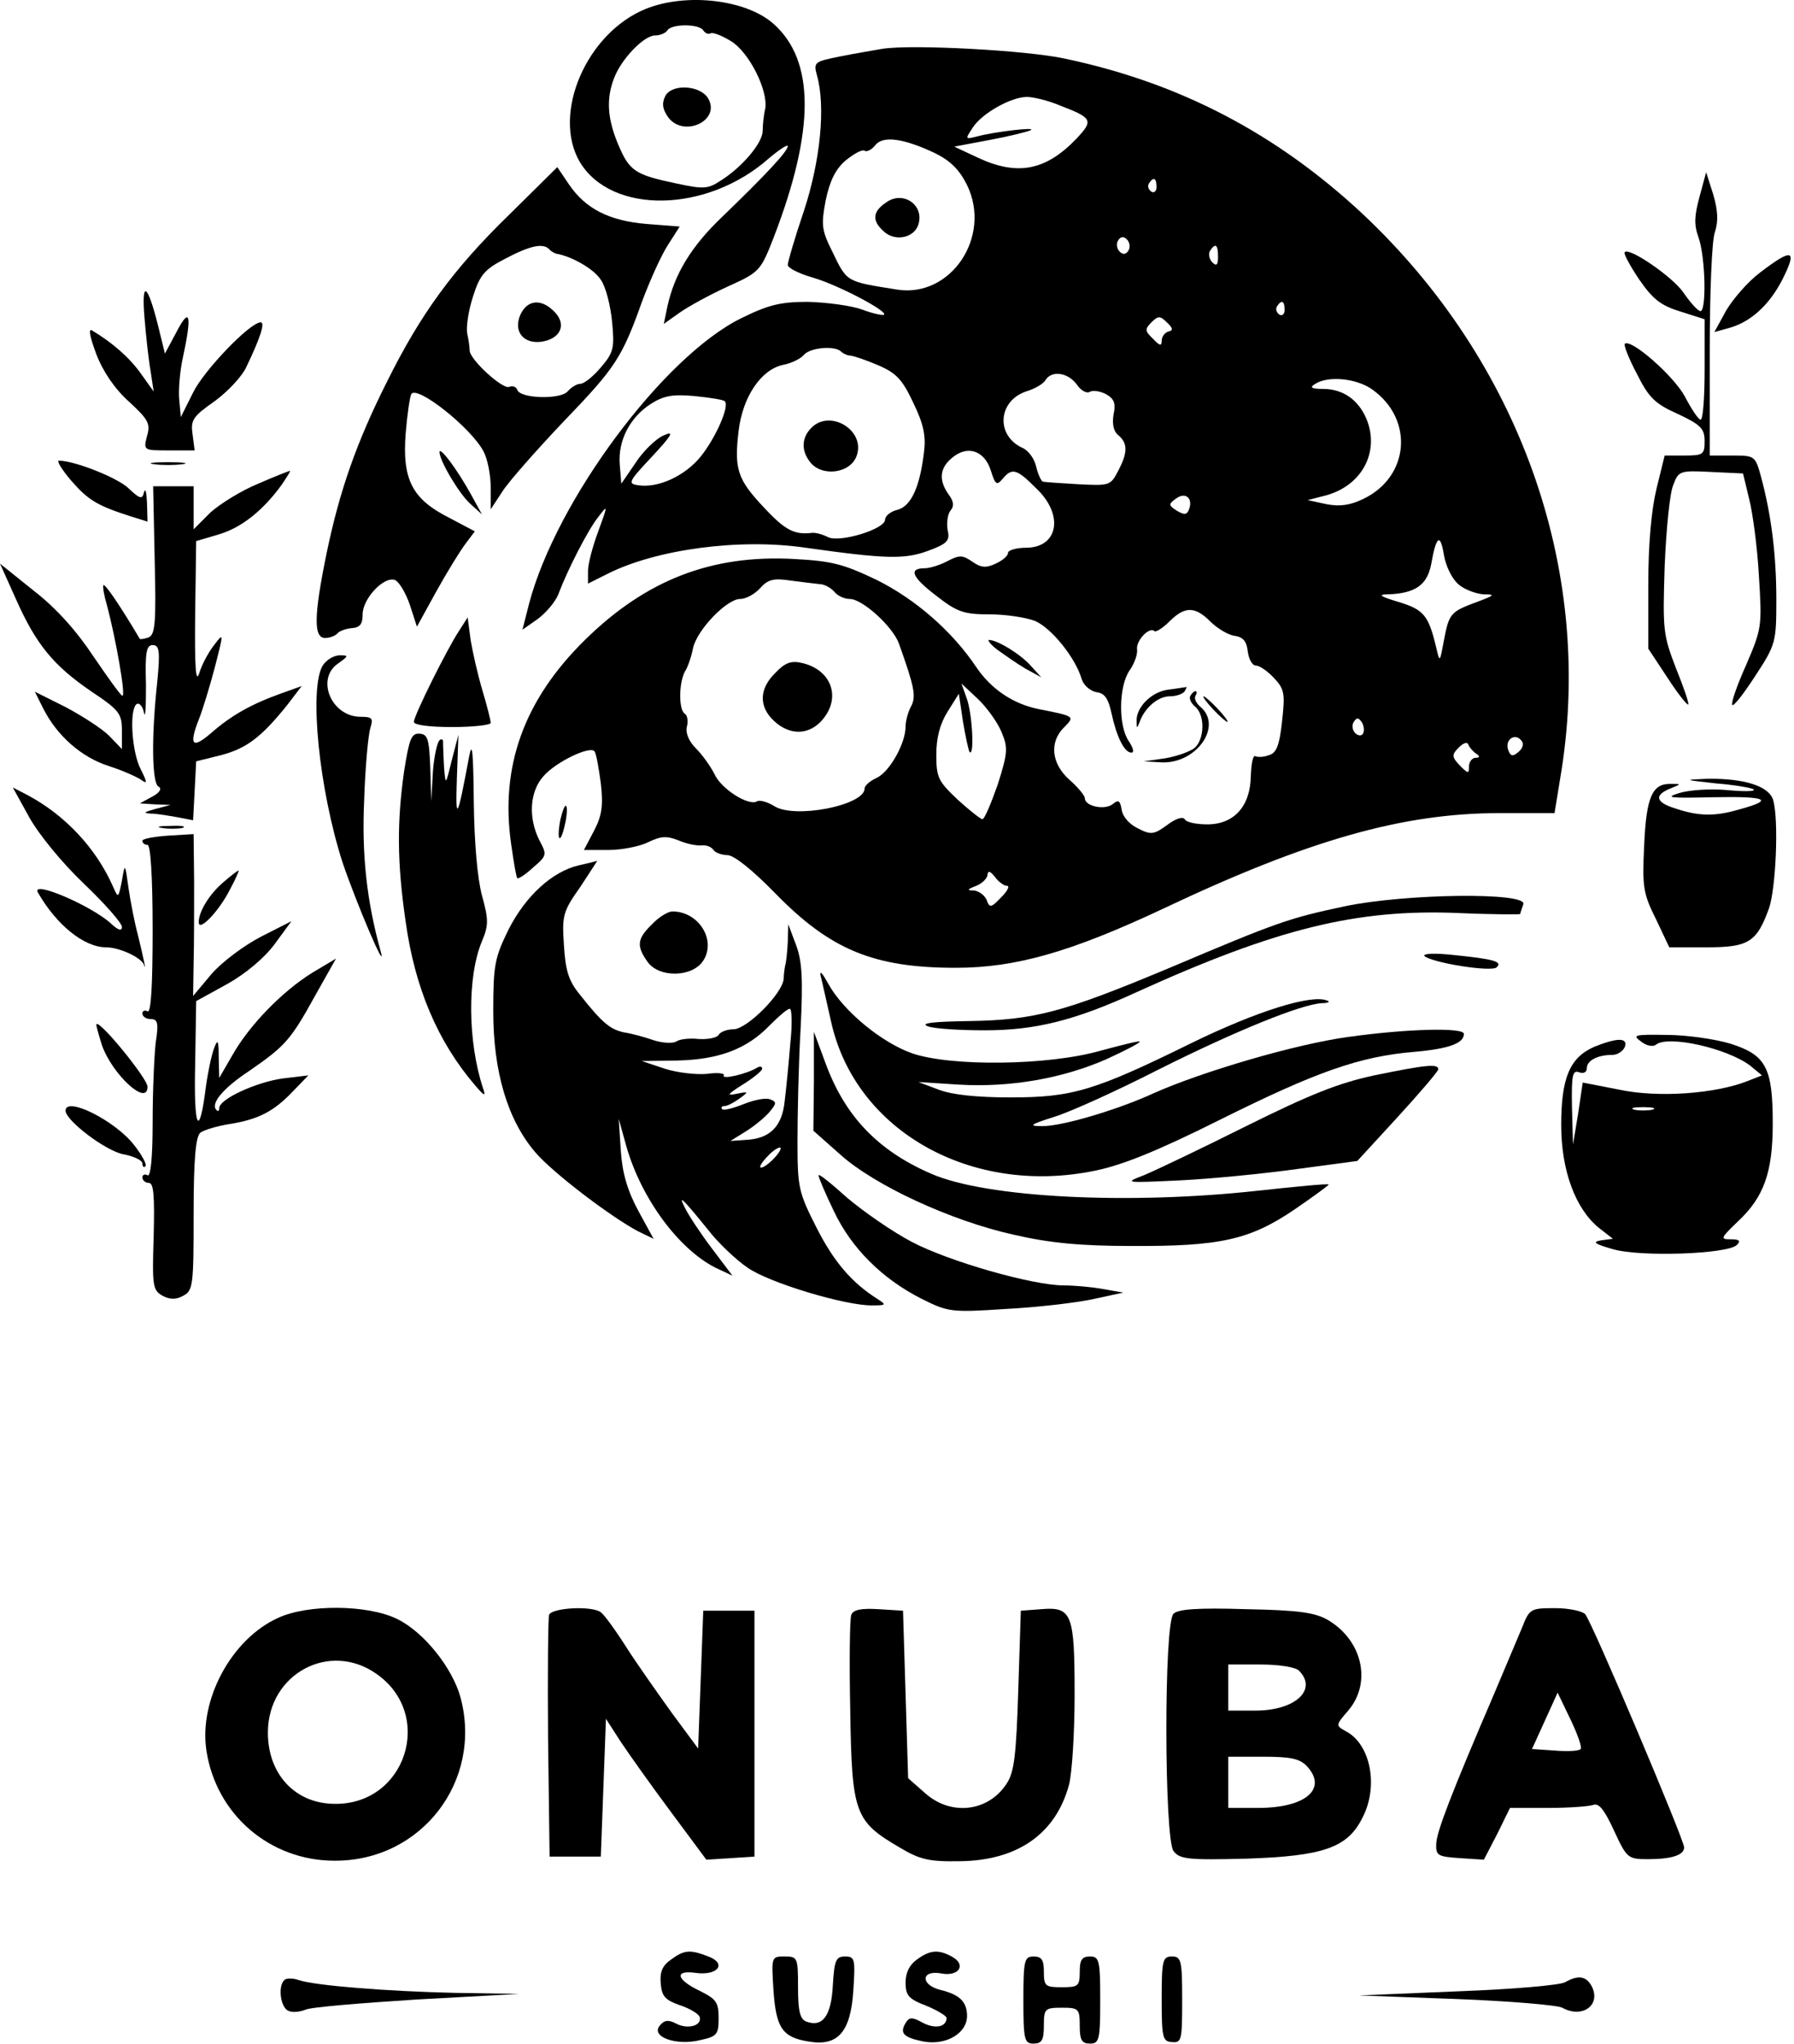 <svg width="467" height="532" viewBox="0 0 467 532" fill="none" xmlns="http://www.w3.org/2000/svg">
<path d="M168.133 2.298C152.667 8.565 143.6 29.632 150.933 42.165C159.2 55.898 184 55.498 200.133 41.232C202.8 38.965 205.067 37.498 205.067 38.032C205.067 39.365 199.333 45.498 188.133 56.298C180 64.032 175.6 71.232 173.733 79.765L172.8 84.299L176.933 81.365C179.2 79.765 184.8 76.698 189.467 74.565C197.733 70.832 198 70.565 201.467 61.632C212.133 33.898 212.133 15.899 201.467 6.298C194.4 -0.102 178.8 -1.968 168.133 2.298ZM183.067 7.898C183.6 8.698 184.4 8.965 184.933 8.698C185.467 8.298 187.867 9.232 190.267 10.698C194.933 13.498 200 23.498 199.2 28.299C198.8 29.898 198.533 32.565 198.533 34.165C198.4 37.365 193.067 43.632 187.467 47.099C184.267 49.232 182.933 49.232 176.133 47.765C165.333 45.498 163.867 44.565 160.933 37.632C158.133 30.965 157.733 25.765 159.867 20.299C161.733 15.365 167.6 9.232 170.533 9.232C171.867 9.232 173.333 8.565 173.733 7.898C174.8 6.165 182 6.165 183.067 7.898Z" fill="black"/>
<path d="M173.2 24.965C172.267 26.832 172.4 28.298 173.867 30.432C177.867 36.032 187.867 31.365 184.267 25.498C182.133 22.165 174.933 21.765 173.2 24.965Z" fill="black"/>
<path d="M229.733 12.698C227.6 13.098 222.533 13.899 218.667 14.698C212 16.032 211.733 16.165 212.667 19.632C214.933 27.632 213.6 41.632 209.333 54.699C206.933 61.765 205.067 68.165 205.067 68.965C205.067 69.765 208 71.232 211.733 72.299C218.133 74.165 231.067 80.965 230.133 81.898C229.867 82.165 227.2 81.632 224.4 80.565C221.467 79.499 215.067 78.698 210.267 78.565C203.067 78.565 200 79.365 192.933 82.832C172.667 92.832 144.8 130.298 137.733 157.098L136 163.898L140 161.098C142.133 159.498 144.533 156.698 145.333 154.698C147.733 148.298 153.067 137.898 155.733 134.565C158.267 131.232 158.267 131.365 155.733 138.298C154.267 142.165 153.067 146.832 153.067 148.565V151.898L158.133 149.365C170.8 142.965 192.533 140.032 209.733 142.565C230.533 145.498 235.467 145.632 241.6 143.365C246.667 141.498 247.333 140.698 246.667 137.898C246.4 136.032 246.667 133.765 247.467 132.832C248.4 131.765 248.267 130.432 246.933 128.698C244.4 125.098 244.533 122.032 247.6 119.365C251.6 115.765 256.133 117.098 257.867 122.298C259.067 126.165 259.467 126.432 260.933 124.698C263.467 121.632 264.667 122.032 269.733 127.098C277.067 134.032 275.467 142.565 267.067 142.565C264.533 142.565 262.4 143.232 262.4 143.898C262.4 144.698 260.933 145.898 259.2 146.698C256.667 147.898 255.333 147.765 253.067 146.165C250.533 144.432 249.733 144.432 246.667 146.032C244.667 147.098 242 147.898 240.8 147.898C236.4 147.898 237.333 150.165 243.6 154.965C249.2 159.365 250.933 159.898 257.6 159.898C261.733 159.898 267.067 160.698 269.467 161.632C273.733 163.498 280 171.232 281.6 176.832C282.133 178.432 283.867 179.898 285.467 180.165C287.6 180.432 288.533 181.898 289.333 185.632C290.667 191.765 292.667 195.898 294.533 195.898C295.333 195.898 294.933 194.565 293.867 192.965C291.067 188.965 291.2 178.698 294 174.565C295.333 172.698 296.133 170.298 296 169.098C295.6 166.832 299.2 162.965 300.533 164.298C300.933 164.565 302.667 163.498 304.4 161.765C308.4 157.765 311.067 157.765 315.067 161.765C316.933 163.632 319.733 165.232 321.333 165.498C323.6 165.765 324.533 166.965 324.8 169.498C325.067 171.632 326 173.232 326.933 173.232C327.867 173.232 330 174.698 331.6 176.432C334.4 179.365 334.533 180.565 333.733 187.765C333.067 194.032 332.267 196.032 330.267 196.565C328.933 197.098 327.333 197.098 326.8 196.832C326.133 196.432 325.733 198.832 325.6 202.032C325.467 209.898 321.2 214.565 314.267 214.565C311.467 214.565 308.8 214.032 308.4 213.232C307.867 212.432 306 213.098 303.867 214.698C300.4 217.232 299.6 217.365 296.267 215.632C294 214.565 292.267 212.565 292 210.832C291.6 208.432 291.2 208.032 289.733 209.232C287.733 210.965 282.4 209.898 282.4 207.765C282.4 207.098 280.667 204.965 278.4 202.965C273.733 198.832 273.067 193.232 276.933 189.365C279.867 186.432 279.867 186.432 270.4 184.565C263.733 183.232 258 179.365 254.133 173.632C247.867 164.298 238.4 156.032 228.267 150.965C219.6 146.832 216.667 146.032 206.8 145.498C185.2 144.298 168.133 150.965 152.267 166.565C136.4 182.165 130.133 199.498 133.067 219.765C133.733 224.432 134.4 228.432 134.667 228.565C134.933 228.832 136.8 227.632 138.8 225.765C142.4 222.698 142.4 222.432 140.4 218.698C137.467 212.832 137.867 206.032 141.467 202.032C144.667 198.298 153.867 193.898 154.8 195.632C155.2 196.165 155.867 199.898 156.4 203.898C157.067 209.765 156.667 212.298 154.667 216.165L152 221.232H158.4C161.867 221.232 166.533 220.298 168.667 219.232C172 217.632 173.467 217.498 176.533 218.698C178.667 219.632 181.333 220.165 182.667 220.032C183.867 219.898 185.2 220.432 185.733 221.232C186.133 221.898 187.867 222.565 189.333 222.565C191.067 222.565 195.867 226.432 201.733 232.432C216.133 247.232 227.467 251.898 248.8 251.898C264.4 251.898 278.8 247.765 302.667 236.565C340.667 218.565 365.2 211.632 390.4 211.632H404.667L406.533 200.165C414.667 147.765 395.467 94.032 354.8 55.765C332.267 34.699 306.933 21.498 277.067 15.232C267.2 13.098 237.467 11.498 229.733 12.698ZM276 27.498C284.4 30.698 284.667 31.365 280.267 36.032C272.267 44.432 264.8 45.898 254.4 40.965L248.4 38.165L257.6 36.432C262.667 35.498 267.467 34.298 268.267 33.898C270.133 32.965 258.8 34.298 254.4 35.498C251.2 36.298 251.2 36.298 253.2 33.232C255.6 29.498 263.2 25.232 267.333 25.232C268.933 25.232 272.933 26.165 276 27.498ZM243.467 39.898C247.467 41.898 249.733 44.165 251.733 48.165C258.267 61.632 247.467 77.632 233.467 75.365C220.133 73.232 220.533 73.499 216.667 65.499C213.867 59.898 213.733 58.565 214.933 52.165C216 47.099 217.467 44.032 220.133 41.765C222.267 40.032 224.4 38.832 225.067 39.232C225.6 39.632 226.933 38.965 227.867 37.765C229.867 35.232 235.333 36.032 243.467 39.898ZM301.067 48.699C301.067 49.765 300.4 50.298 299.733 49.898C298.933 49.365 298.667 48.432 299.067 47.765C300.267 45.898 301.067 46.298 301.067 48.699ZM293.733 65.232C293.067 66.299 292.267 66.299 291.467 65.499C290.667 64.698 290.533 63.365 291.067 62.565C291.733 61.498 292.533 61.498 293.333 62.298C294.133 63.099 294.267 64.432 293.733 65.232ZM317.067 66.832C317.067 68.965 316.667 69.365 315.6 68.299C314.8 67.499 314.533 66.165 314.933 65.365C316.4 63.099 317.067 63.632 317.067 66.832ZM334.4 80.698C334.4 81.765 333.733 82.299 333.067 81.898C332.267 81.365 332 80.432 332.4 79.765C333.6 77.898 334.4 78.299 334.4 80.698ZM304.133 86.299C303.2 86.565 302.4 87.632 302.4 88.698C302.4 90.165 301.867 90.032 300.133 88.165C298 86.165 298 85.632 299.733 83.898C301.467 82.165 302 82.165 303.733 83.898C305.333 85.365 305.467 86.032 304.133 86.299ZM218.933 91.499C219.467 92.032 220.667 92.565 221.467 92.565C222.4 92.698 225.6 93.765 228.667 95.099C233.333 97.099 234.933 98.832 237.733 104.832C240.4 110.298 241.067 113.498 240.533 117.632C239.467 126.698 237.2 131.765 233.6 132.698C231.867 133.098 230.4 134.298 230.4 135.232C230.4 137.765 218.4 141.365 215.467 139.765C214.133 139.098 212.267 138.565 211.333 138.698C206.8 139.232 204.4 138.032 198.933 132.165C192 124.832 191.067 122.165 192.267 112.165C193.333 103.232 198.133 96.165 203.867 94.965C206 94.565 208.4 93.365 209.2 92.432C210.8 90.432 217.333 89.898 218.933 91.499ZM280.267 100.032C281.333 101.632 282.8 102.432 283.6 102.032C284.4 101.498 286.267 101.765 287.867 102.565C290 103.765 290.533 104.965 289.867 107.898C289.467 110.298 289.867 112.298 291.067 113.232C293.6 115.365 293.6 117.765 291.067 122.565C289.067 126.432 288.8 126.432 280.667 126.032C276.133 125.765 272 125.498 271.467 125.365C271.067 125.232 270.267 123.632 269.733 121.498C269.333 119.498 267.733 117.232 266.133 116.565C259.2 113.365 259.733 104.432 267.067 101.898C269.333 101.232 271.6 99.898 272.133 98.965C273.733 96.299 278 96.965 280.267 100.032ZM357.2 101.365C368.133 109.098 366.933 124.165 354.8 129.898C351.467 131.498 348.8 131.898 345.333 131.232L340.4 130.165L345.067 128.965C354.533 126.432 359.2 117.632 355.733 109.098C353.6 104.032 349.6 101.232 344.4 101.232C341.333 101.232 340.8 100.832 342.4 99.898C345.733 97.765 353.067 98.432 357.2 101.365ZM188.667 104.432C190 105.632 186.267 114.032 182.4 118.832C178.267 123.898 171.333 127.098 166.133 126.298C163.333 125.898 163.6 125.365 169.733 118.832C175.067 113.098 175.6 112.032 172.667 113.365C170.8 114.165 167.467 117.365 165.467 120.432L161.733 125.898L161.333 120.965C160.8 114.698 164 108.565 169.467 105.098C172.8 102.965 175.2 102.565 180.933 103.098C184.8 103.498 188.267 104.032 188.667 104.432ZM309.467 132.698C308.933 134.032 308.267 134.032 306.4 132.965C304.133 131.498 304.133 131.232 306.133 129.765C308.667 127.898 310.667 129.765 309.467 132.698ZM379.733 152.165C381.333 153.498 384.267 154.565 386.267 154.698C389.333 154.698 389.067 154.965 384.4 156.698C377.6 159.232 377.2 159.632 375.867 166.698C374.8 172.432 374.8 172.565 373.867 168.565C371.867 160.165 370.667 158.698 364.133 156.698C359.2 155.232 358.533 154.698 361.333 154.698C368.4 154.432 371.467 152.298 372.533 146.965C373.867 139.365 374.933 138.698 375.867 144.432C376.4 147.498 378 150.698 379.733 152.165ZM213.333 152.032C214.533 152.032 216.267 152.965 217.2 154.032C218 155.098 219.867 155.898 221.2 155.898C224.533 155.898 232.4 163.098 234 167.498C238 178.698 238.533 181.232 237.2 183.765C236.4 185.232 235.733 187.632 235.733 189.098C235.733 193.498 231.6 200.832 228.267 202.432C226.533 203.232 225.067 204.432 225.067 205.232C225.067 209.632 206.667 213.232 201.467 209.765C199.733 208.698 197.733 208.165 197.067 208.565C194.933 209.898 187.733 205.365 186 201.498C185.067 199.632 182.933 196.565 181.2 194.832C179.333 192.965 178.4 190.832 178.8 189.098C179.2 187.765 178.933 186.165 178.267 185.765C176.667 184.832 176.667 177.898 178.267 174.832C179.067 173.632 180 170.832 180.4 168.698C181.467 163.898 189.2 155.898 192.667 155.898C194.133 155.898 196.4 154.698 197.867 153.098C199.867 150.832 201.333 150.432 205.733 151.098C208.667 151.498 212.133 151.898 213.333 152.032ZM260.667 190.432C262.4 194.565 262.4 195.765 259.733 204.165C258 209.098 256.267 213.232 255.733 213.232C255.333 213.232 252.4 210.965 249.333 208.165C244.267 203.365 243.733 202.432 243.733 196.432C243.733 192.032 244.667 188.432 246.667 185.232L249.6 180.565L250.667 187.765C251.333 191.765 252.133 195.365 252.4 195.765C253.733 196.965 253.067 185.365 251.6 181.632L250.267 177.898L254.533 181.898C256.8 184.032 259.6 187.898 260.667 190.432ZM354.8 190.965C354.4 191.632 353.467 191.498 352.8 190.832C352 190.032 351.867 188.698 352.4 187.898C353.2 186.698 353.6 186.698 354.533 188.032C355.067 188.965 355.2 190.298 354.8 190.965ZM384.267 196.165C385.333 196.832 385.2 197.232 384.133 197.232C383.2 197.232 382.4 198.298 382.4 199.498C382.4 201.498 382.133 201.365 380 199.232C377.867 196.965 377.867 196.432 379.733 194.565C380.933 193.365 382 192.965 382.267 193.898C382.533 194.565 383.467 195.632 384.267 196.165ZM396.267 193.098C396.667 193.765 396.267 194.965 395.2 195.765C393.867 196.965 393.2 196.832 392.667 195.365C391.467 192.432 394.667 190.432 396.267 193.098ZM262.133 230.565C262.933 230.565 262.267 231.898 260.667 233.498C258 236.298 257.6 236.432 256.8 234.165C256.267 232.965 254.8 231.898 253.467 231.765C251.6 231.765 251.733 231.498 254.133 230.565C255.733 229.898 257.067 228.565 257.067 227.632C257.2 226.565 257.733 226.698 258.933 228.165C259.867 229.498 261.333 230.565 262.133 230.565Z" fill="black"/>
<path d="M230.667 52.699C227.067 55.099 226.933 57.498 230.133 60.298C233.067 62.965 238 61.898 239.067 58.432C240.667 53.365 235.067 49.498 230.667 52.699Z" fill="black"/>
<path d="M211.2 111.365C208.667 113.899 208.533 117.232 210.8 120.165C213.867 124.299 221.6 123.232 223.067 118.432C225.2 111.899 216 106.432 211.2 111.365Z" fill="black"/>
<path d="M201.867 175.099C197.6 179.232 197.467 183.899 201.467 187.632C205.733 191.632 210.933 191.365 214.4 186.965C218.933 181.232 216.267 174.299 208.8 172.565C206 171.899 204.4 172.432 201.867 175.099Z" fill="black"/>
<path d="M132.4 56.032C118 70.032 109.467 81.765 100.8 99.232C92.8 115.098 88.4 127.765 85.067 143.765C81.6 160.565 81.6 166.298 84.8 166.032C86 166.032 87.467 165.365 87.867 164.832C88.267 164.298 90 163.632 91.467 163.498C93.733 163.365 94.4 162.432 94.4 159.898C94.4 155.765 100 149.898 102.8 150.965C103.867 151.365 105.6 154.298 106.667 157.365L108.533 163.098L113.6 153.898C116.4 148.832 119.867 143.232 121.2 141.498L123.6 138.298L116.8 134.698C107.333 129.898 104.667 124.832 105.6 112.832C106 107.898 106.667 103.365 107.067 102.565C108.533 100.165 122.667 111.365 125.867 117.498C126.933 119.498 127.733 123.632 127.733 126.832V132.565L130.8 127.898C132.4 125.365 139.467 117.365 146.533 109.898C160.267 95.632 161.867 93.232 167.2 78.299C169.2 72.965 172.133 66.432 173.867 63.765L176.933 58.965L168.4 58.298C158.533 57.498 152.4 54.298 148.133 48.032L145.067 43.498L132.4 56.032ZM142.933 64.832C143.467 65.499 144.4 65.898 144.8 66.032C148.8 66.698 154.667 70.032 156.4 72.832C157.733 74.698 158.933 79.632 159.333 83.765C160 90.565 159.733 91.765 156.4 95.632C154.4 98.032 152 99.898 151.067 99.898C150.133 99.898 148.667 100.832 147.733 101.898C145.867 104.032 135.467 103.765 134.667 101.498C134.4 100.698 133.467 100.298 132.533 100.698C130.8 101.365 122.533 93.765 122.267 91.365C122.267 90.565 122 88.432 121.6 86.698C121.333 84.832 122 80.565 123.2 76.965C124.933 71.499 126.267 70.032 131.467 67.365C138 63.898 141.333 63.232 142.933 64.832Z" fill="black"/>
<path d="M135.467 81.898C133.6 86.165 136.133 89.499 140.8 88.965C145.733 88.299 147.6 84.698 144.533 81.365C141.067 77.632 137.333 77.898 135.467 81.898Z" fill="black"/>
<path d="M442.4 51.232C441.067 56.165 440.933 58.432 442.133 61.765C444 66.965 444.267 81.632 442.533 80.965C441.733 80.698 439.867 78.565 438.133 76.032C435.333 72.032 424.133 64.299 422.933 65.632C422.533 65.898 424.267 69.099 426.667 72.698C430.267 77.898 432.267 79.499 437.467 81.099L443.733 83.099V96.165C443.733 103.365 443.333 109.232 442.667 109.232C442.133 109.232 440.267 106.432 438.533 103.098C435.6 97.765 424.533 88.032 422.933 89.499C422.667 89.898 424 93.365 426.133 97.365C429.2 103.498 430.8 105.098 436.8 107.765C442.8 110.565 443.733 111.632 443.733 114.832C443.733 118.298 443.333 118.565 438.533 118.565H433.333L431.2 127.232C429.867 132.832 429.067 141.498 429.067 152.298V168.832L434 176.298C436.667 180.432 439.2 183.632 439.467 183.365C439.733 183.098 438.267 178.832 436.267 173.898C432.933 165.232 432.8 164.032 433.333 147.365C433.733 137.765 434.667 128.165 435.6 126.165C436.933 122.565 437.333 122.432 445.333 122.832L453.733 123.232L455.333 129.898C456.267 133.498 457.467 142.565 457.867 149.898C458.667 162.965 458.667 163.498 454.533 173.098C452.133 178.432 450.533 183.098 450.933 183.498C451.333 183.898 454 180.432 456.933 175.898C462.267 167.765 462.4 167.098 462.4 156.032C462.4 144.298 461.067 133.898 458.4 124.032C456.933 118.698 456.8 118.565 451.067 118.565H445.067V91.365C445.067 76.565 445.6 62.565 446.4 60.432C447.333 57.632 447.2 54.832 446 50.699L444.133 44.832L442.4 51.232Z" fill="black"/>
<path d="M458.133 70.965C454.933 73.365 451.067 77.898 449.333 80.832L446.267 86.432L450.533 85.232C455.867 83.632 460.533 79.365 463.867 72.965C468 64.832 466.667 64.432 458.133 70.965Z" fill="black"/>
<path d="M37.6 82.565C38 87.365 38.667 93.632 39.2 96.565L40 101.898L36.667 97.232C33.733 93.099 29.333 89.232 24 86.032C22.933 85.365 23.333 87.499 25.067 92.165C26.8 96.698 29.867 101.232 33.6 104.565C38.667 109.232 39.2 110.298 38.267 113.498C37.333 117.232 37.333 117.232 44 117.232H50.667L50.133 113.098C49.6 109.365 50.133 108.432 55.867 104.432C59.333 101.898 63.067 97.898 64.133 95.499C67.733 88.032 69.067 83.898 67.867 83.898C65.067 83.898 53.067 96.432 50.267 102.165L47.067 108.565L46.667 104.165C46.4 101.765 46.8 96.698 47.6 93.099C50 82.032 49.467 79.632 46 86.299L42.933 92.032L41.2 84.965C38.4 73.765 36.8 72.698 37.6 82.565Z" fill="black"/>
<path d="M114.4 117.632C114.4 119.898 119.6 128.698 122.533 131.232L125.467 133.898L122.533 128.565C119.067 122.298 114.533 116.165 114.4 117.632Z" fill="black"/>
<path d="M18.533 125.098C22.933 130.165 25.333 131.632 34.133 134.432L38.4 135.765L38.267 130.832C38.133 128.165 37.867 126.832 37.467 128.165C37.067 130.032 36.4 129.898 33.467 127.098C30.533 124.298 19.333 119.898 15.333 119.898C14.667 119.898 16.133 122.298 18.533 125.098Z" fill="black"/>
<path d="M40.133 120.832C42.133 121.099 45.333 121.099 47.467 120.832C49.467 120.565 47.733 120.299 43.733 120.299C39.733 120.299 38 120.565 40.133 120.832Z" fill="black"/>
<path d="M67.2 125.899C62.933 127.632 57.333 131.099 54.8 133.365L50.4 137.765V132.165V126.565H45.2H39.867L40.267 145.765C40.667 162.032 40.4 165.232 38.667 165.899C37.6 166.299 36.533 166.432 36.4 166.299C31.2 157.499 27.333 151.899 26.933 152.299C26.667 152.565 27.067 154.965 27.867 157.632C30.133 166.165 32.8 181.232 31.867 181.099C31.467 181.099 28.133 176.432 24.4 170.965C20 164.299 14.667 158.299 8.8 153.765L0 146.699L4.133 155.899C9.333 167.632 13.867 173.232 23.867 180.032C31.067 184.832 31.733 185.765 31.733 190.165V194.965L28.4 191.499C26.533 189.632 21.333 186.299 17.067 184.032L9.067 180.032L11.2 184.299C14.8 191.499 21.2 197.099 28.267 199.365C32 200.565 35.867 202.299 36.933 203.099C38.4 204.165 38.267 203.499 36.667 200.299C34.267 195.765 33.6 184.565 35.6 183.232C36.267 182.832 37.2 183.899 37.467 185.499C37.867 187.232 38 183.899 38 178.165C37.733 169.765 38.133 167.899 39.733 167.899C41.467 167.899 41.733 169.365 40.933 177.499C39.333 192.299 39.6 203.632 41.2 204.699C42.267 205.232 41.6 206.299 39.6 207.365L36.4 209.099L40.4 209.365L44.4 209.499L40.4 210.565C37.467 211.365 37.2 211.632 39.2 211.765C40.8 211.765 43.867 212.299 46.133 212.699L50.267 213.499L50.667 205.899L51.067 198.165L57.467 196.565C64.133 194.832 68 191.899 74.667 183.632L78.533 178.565L73.333 180.432C65.467 183.232 60.267 186.165 55.067 190.699C50 195.099 49.067 194.032 51.867 186.965C52.667 184.965 54.533 178.965 55.867 173.899C58.267 164.565 58.267 164.565 55.733 167.899C54.267 169.765 52.533 172.965 51.867 175.232C50.933 178.032 50.667 173.499 50.8 160.032L51.067 140.832L56.933 139.099C62.8 137.365 68.4 132.965 73.333 126.165C74.667 124.165 75.733 122.565 75.467 122.565C75.2 122.565 71.467 124.032 67.2 125.899Z" fill="black"/>
<path d="M119.6 164.032C116.4 168.832 107.733 186.298 107.733 187.898C107.733 188.698 111.733 189.232 117.733 189.232C123.2 189.232 127.733 188.698 127.733 188.165C127.733 187.498 126.8 183.765 125.6 179.765C124.4 175.765 123.067 169.898 122.533 166.698L121.733 160.698L119.6 164.032Z" fill="black"/>
<path d="M259.6 169.098C261.467 170.432 264.667 172.698 266.933 174.032L271.067 176.298L268.4 173.365C265.733 170.298 259.6 166.565 257.467 166.565C256.933 166.565 257.867 167.765 259.6 169.098Z" fill="black"/>
<path d="M84 173.232C80.4 179.232 83.067 205.632 89.2 224.565C92.667 234.832 100.933 254.298 99.067 247.498C95.467 234.565 94.133 222.432 94.8 208.165C95.067 199.632 95.867 191.232 96.4 189.498C97.2 186.965 96.933 186.565 93.867 186.565C86.267 186.565 82.133 176.698 88 172.698C90.8 170.698 90.8 170.565 88.4 170.565C86.933 170.565 84.933 171.765 84 173.232Z" fill="black"/>
<path d="M304.133 179.498C299.733 180.032 295.6 184.165 295.867 187.898C295.867 189.632 296 189.632 296.667 187.898C298 184.165 301.467 181.232 304.533 181.232C306.267 181.232 308 180.565 308.4 179.898C308.8 179.098 309.067 178.698 308.8 178.832C308.533 178.832 306.4 179.232 304.133 179.498Z" fill="black"/>
<path d="M309.867 181.099C309.467 181.765 310 182.965 311.067 183.899C313.733 186.032 313.6 192.432 310.933 194.699C309.733 195.632 306.4 196.832 303.333 197.365L297.733 198.165L302.533 198.432C311.6 198.699 318.4 188.832 312.4 183.899C311.333 182.965 310.8 181.765 311.2 181.099C311.6 180.432 311.6 179.899 311.2 179.899C310.8 179.899 310.267 180.432 309.867 181.099Z" fill="black"/>
<path d="M315.733 184.565C317.467 186.432 319.2 187.898 319.467 187.898C319.867 187.898 318.8 186.432 317.067 184.565C315.333 182.698 313.6 181.232 313.333 181.232C312.933 181.232 314 182.698 315.733 184.565Z" fill="black"/>
<path d="M105.2 200.698C103.333 213.765 103.333 224.432 105.6 239.898C108 257.232 114 271.232 123.733 282.565C126.133 285.365 126.533 285.498 125.733 283.232C121.733 271.098 121.6 254.165 125.467 244.965C127.2 240.832 127.2 239.365 125.467 233.098C124.267 228.565 123.467 219.498 123.333 208.565C123.2 195.765 122.933 192.698 122.133 196.832C119.067 213.365 118.533 214.298 118.933 202.565L119.333 191.232L117.6 197.898C116 204.432 116 204.432 115.6 199.898C115.467 197.365 115.333 194.432 115.333 193.365C115.467 192.432 114.933 192.165 114.4 192.698C113.733 193.365 112.933 197.232 112.667 201.232L112.267 208.565L112 199.898C111.733 192.298 111.333 191.098 109.2 190.965C107.067 190.832 106.533 192.298 105.2 200.698Z" fill="black"/>
<path d="M446.667 203.899C451.733 204.299 456.133 205.099 456.533 205.499C456.933 206.032 453.733 206.032 449.467 205.632C445.2 205.232 439.6 205.632 437.067 206.432C433.2 207.632 434.667 207.765 446 207.499C460.133 207.232 462 208.165 452.667 210.699C446.267 212.565 442.133 212.432 436.133 210.432C430.933 208.832 430.533 206.965 434.8 205.232C437.733 204.032 437.733 204.032 434.933 204.032C430.133 203.899 428.533 207.365 428 220.032C427.467 230.832 427.733 232.565 431.067 239.232L434.533 246.565H444.267C455.2 246.565 457.333 245.232 460.533 236.299C462.267 231.099 463.067 213.632 461.6 208.299C460.533 204.565 454 202.565 444.4 202.699C438.133 202.965 438.267 202.965 446.667 203.899Z" fill="black"/>
<path d="M7.6 212.698C10.133 217.232 16.133 224.565 21.867 230.032C27.333 235.232 31.733 240.298 31.733 241.232C31.733 242.432 30.8 242.165 28.8 240.298C23.6 235.632 8 228.965 9.867 232.298C14.667 240.698 21.867 246.565 27.6 246.565C31.067 246.565 36.8 249.232 37.467 251.098C38.133 253.098 37.467 249.765 35.867 243.232C35.067 240.298 34 234.832 33.467 231.232C32.533 224.565 32.533 224.565 31.733 229.232C30.8 233.898 30.8 233.898 29.333 230.565C24.933 220.698 16.933 212.165 7.2 206.965L3.333 204.965L7.6 212.698Z" fill="black"/>
<path d="M145.867 213.365C144.8 218.965 145.867 220.032 147.067 214.565C147.6 212.299 147.733 210.032 147.333 209.765C147.067 209.365 146.4 211.099 145.867 213.365Z" fill="black"/>
<path d="M42.133 215.498C43.733 215.765 46.133 215.765 47.467 215.498C48.667 215.098 47.333 214.832 44.4 214.965C41.467 214.965 40.4 215.232 42.133 215.498Z" fill="black"/>
<path d="M37.067 218.832C37.067 219.499 37.733 219.899 38.4 219.899C39.2 219.899 39.733 228.165 39.733 242.032C39.733 256.299 39.333 263.765 38.4 263.232C37.733 262.832 37.067 263.099 37.067 263.765C37.067 264.565 38 265.232 39.2 265.232C41.067 265.232 41.333 266.299 40.533 271.365C40.133 274.832 39.733 284.165 39.733 292.165C39.733 301.499 39.2 306.432 38.4 305.899C37.733 305.499 37.067 305.765 37.067 306.432C37.067 307.232 37.867 307.899 38.8 307.899C40 307.899 40.267 311.365 40 321.765C39.6 334.699 39.733 335.765 42.267 337.232C44.267 338.299 45.867 338.299 47.733 337.232C50.267 335.899 50.4 334.432 50.4 316.032C50.4 301.765 50.933 295.899 52.133 294.832C52.933 294.165 56.4 293.099 59.733 292.565C67.333 291.365 71.333 289.232 76.267 284.032L80.267 279.899L73.6 280.699C66.8 281.632 57.067 286.032 57.067 288.432C57.067 289.099 56.8 289.365 56.4 288.965C54.667 287.365 57.867 283.365 64.933 278.699C74.4 272.165 75.733 270.565 82.133 258.965L87.467 249.499L81.2 253.232C73.333 258.165 64.933 266.832 60.533 274.565L57.067 280.565L56.933 275.232C56.933 270.699 56.667 270.299 55.733 272.832C55.067 274.565 54.133 278.965 53.6 282.832C51.867 296.699 50.4 293.899 50.8 277.232L51.067 260.565L59.067 256.165C63.867 253.499 68.8 249.365 71.467 245.765L75.867 239.765L68 243.765C63.6 246.032 57.867 250.299 55.067 253.499L50.267 259.232L50.4 250.565C50.533 245.765 50.533 236.299 50.533 229.499L50.4 217.099L43.733 217.499C40.133 217.765 37.067 218.299 37.067 218.832Z" fill="black"/>
<path d="M150.667 225.232C143.733 226.832 136.8 233.232 132.4 241.898C128.8 249.232 128.4 251.099 128.4 263.232C128.4 278.965 132.133 291.498 139.333 299.898C143.867 305.232 158.8 316.565 166 320.432L170.133 322.432L166.133 315.098C163.333 309.898 162 305.365 161.6 299.498L161.067 291.232L163.067 298.432C166.933 311.898 176.533 324.965 186.133 329.898L190.667 332.032L185.333 324.965C182.4 321.098 179.333 316.432 178.4 314.565C176.4 310.698 177.467 311.632 184.267 320.032C186.933 323.498 191.6 327.898 194.533 329.898C200.133 333.898 220.267 339.898 227.067 339.765C230.667 339.765 230.8 339.632 228.533 338.165C221.733 333.898 217.067 328.432 212.533 319.498C207.867 310.298 207.6 309.098 207.6 297.098C207.6 290.165 207.867 277.098 208.4 267.898C209.067 254.698 208.8 250.165 207.2 245.898L205.2 240.565L205.067 245.232C204.933 247.765 204.667 250.432 204.4 251.232C204.267 251.898 204 253.632 204 254.832C203.6 258.698 194.4 267.898 190.933 267.898C189.333 267.898 187.467 268.565 187.067 269.365C186.533 270.165 184.267 270.565 181.867 270.432C179.6 270.165 176.933 270.432 176 271.098C175.067 271.632 172.4 271.499 170 270.699C167.733 269.899 164.267 268.965 162.4 268.699C158.8 267.899 156.8 266.298 150.8 258.698C148 255.232 147.2 252.565 146.8 246.032C146.267 238.298 146.533 237.232 151.067 230.832C153.6 226.965 155.6 223.898 155.467 224.032C155.2 224.165 153.067 224.698 150.667 225.232ZM205.733 271.498C205.333 276.565 204.667 283.232 204.267 286.565C203.6 293.232 200.4 296.432 194 296.698L190.133 296.965L194 294.565C196 293.365 198.8 291.098 200.133 289.632C202.133 287.232 202.267 286.832 200.533 286.165C199.333 285.632 196.267 286.298 193.6 287.365C190.933 288.432 188.4 289.098 188 288.698C187.6 288.298 187.867 287.898 188.533 287.898C189.333 287.898 191.067 286.965 192.533 285.898C194.933 284.165 194.933 284.032 191.733 284.698C189.067 285.232 189.333 284.832 193.333 282.298C196.133 280.565 198.4 278.698 198.4 278.165C198.4 277.498 197.733 277.498 197.067 277.898C194.533 279.498 187.733 281.098 188.4 279.898C188.8 279.365 186.8 279.098 184.133 279.498C181.333 279.765 176.4 279.232 173.067 278.165L167.067 276.165L176.4 276.032C187.067 275.765 194.4 273.098 200.4 266.832C202.667 264.565 204.933 262.565 205.6 262.565C206.133 262.565 206.267 266.565 205.733 271.498ZM201.733 301.232C200.4 302.698 198.8 303.898 198.133 303.898C196.8 303.898 201.333 298.832 202.933 298.698C203.6 298.565 203.067 299.765 201.733 301.232Z" fill="black"/>
<path d="M58.133 229.632C54.533 232.699 51.733 237.232 51.733 240.032C51.733 242.699 57.067 237.099 59.867 231.499C61.333 228.832 62.267 226.565 62.133 226.565C61.867 226.565 60.133 227.899 58.133 229.632Z" fill="black"/>
<path d="M350 235.898C335.6 238.965 332.8 239.898 304.8 251.765C276.8 263.498 269.333 265.498 252.133 265.765C242.933 265.898 239.467 266.298 241.467 267.098C243.067 267.765 249.867 268.165 256.4 268.165C269.467 268.165 279.733 265.632 295.733 258.298C332.4 241.632 353.2 236.565 379.467 237.632C388.4 238.032 395.733 238.032 395.733 237.898C395.733 237.632 396.133 236.565 396.533 235.365C397.733 232.165 365.867 232.565 350 235.898Z" fill="black"/>
<path d="M169.733 240.565C165.867 244.298 165.6 246.165 168.533 250.298C171.467 254.565 180.267 254.432 183.067 250.032C186.533 244.698 181.867 237.232 175.067 237.232C173.867 237.232 171.467 238.698 169.733 240.565Z" fill="black"/>
<path d="M370.8 248.832C372.667 250.565 388.267 253.098 389.6 251.765C391.2 250.298 388.933 249.632 378.4 248.565C373.6 248.032 370.267 248.165 370.8 248.832Z" fill="black"/>
<path d="M213.6 253.899C214 255.365 215.2 260.965 216.4 266.165C222.8 294.432 252.933 311.365 285.067 304.699C292.267 303.232 301.467 299.499 317.733 291.365C342.667 278.965 353.867 274.965 368.267 273.765C377.333 272.965 381.067 271.499 381.067 269.099C381.067 267.365 366.133 267.765 350.933 269.899C337.2 271.765 312.8 278.965 300.267 284.565C290.667 288.965 276.133 293.232 271.2 293.099C267.6 293.099 268.133 292.699 274.4 290.699C278.4 289.499 290.8 283.899 301.733 278.299C322 268.165 338.8 261.365 344.133 261.099C345.733 261.099 346.4 260.699 345.467 260.432C341.467 258.699 327.067 263.232 310.4 271.365C284.933 283.899 279.2 285.632 263.067 285.632C254.4 285.632 247.867 284.965 244.4 283.632L239.067 281.632L249.6 282.299C262.933 283.099 276.667 280.699 288.133 275.632C293.067 273.365 296.933 271.365 296.667 271.099C296.533 270.832 291.867 272.032 286.4 273.499C272.8 277.365 247.6 277.632 237.467 274.165C229.467 271.365 219.467 263.099 215.6 256.032C214.133 253.365 213.333 252.432 213.6 253.899Z" fill="black"/>
<path d="M25.067 266.698C25.067 267.098 25.733 269.498 26.533 272.032C29.2 279.632 38.4 288.165 38.4 282.832C38.4 280.698 25.333 264.698 25.067 266.698Z" fill="black"/>
<path d="M211.867 281.499L211.733 294.299L218.8 300.565C227.733 308.565 247.6 317.765 263.867 321.365C273.067 323.499 281.2 324.299 294.4 324.299C317.6 324.432 325.333 322.699 336.933 314.832C342 311.365 346 308.432 345.867 308.299C345.6 308.032 337.467 308.832 327.6 309.899C293.867 313.632 256.667 311.765 242.4 305.499C228.533 299.499 220 290.565 214.933 276.832L211.867 268.565V281.499Z" fill="black"/>
<path d="M427.2 271.098C428.533 272.165 430.267 272.565 431.067 271.898C434.267 269.365 449.6 272.832 455.6 277.365L458.667 279.898L454.933 281.365C446.533 284.698 431.6 285.765 421.6 283.632L412 281.765L410.8 289.898L409.467 297.898L409.2 288.032C409.067 279.898 409.333 278.432 411.067 279.098C412.267 279.498 413.067 279.098 413.067 278.032C413.067 276.032 415.867 274.565 419.733 274.565C421.067 274.565 422.4 273.632 422.933 272.565C423.867 270.032 421.067 270.032 415.067 272.432C408.667 275.232 406.4 280.432 406.4 292.832C406.4 304.698 410.133 314.698 416.267 319.632L419.867 322.432L416.8 322.832C414.4 323.232 415.067 323.765 419.733 325.098C426.8 327.232 449.733 326.432 452.133 324.032C453.2 322.965 452.8 322.565 450.533 322.565C447.733 322.565 447.867 322.298 452.267 318.032C459.2 311.632 461.467 305.098 461.467 292.432C461.467 277.898 459.733 274.565 450.4 271.632C446.4 270.432 438.933 269.365 433.867 269.365C425.467 269.232 424.8 269.365 427.2 271.098ZM430.133 288.832C428.8 289.098 426.667 289.098 425.467 288.832C424.133 288.432 425.2 288.165 427.733 288.165C430.267 288.165 431.333 288.432 430.133 288.832Z" fill="black"/>
<path d="M357.733 279.898C348.4 281.898 341.067 284.832 324.4 293.098C312.667 298.965 300.667 304.698 297.733 305.898C292.533 307.898 292.8 307.898 307.067 307.232C315.2 306.832 328.8 305.498 337.467 304.298L353.333 302.165L363.867 290.698C369.6 284.432 374.4 278.832 374.4 278.298C374.4 276.832 371.333 277.098 357.733 279.898Z" fill="black"/>
<path d="M17.067 289.099C17.067 291.632 27.6 299.632 32.133 300.432C34.933 300.965 37.067 302.032 37.067 302.832C37.067 303.632 37.467 304.032 37.867 303.499C38.267 303.099 36.933 300.565 34.8 297.899C29.867 291.632 17.067 285.232 17.067 289.099Z" fill="black"/>
<path d="M213.067 305.898C213.067 306.432 214.8 310.565 217.067 315.232C221.6 324.832 229.6 332.832 239.867 338.032C246.8 341.498 247.6 341.632 261.733 340.698C269.733 340.298 280 339.098 284.4 338.165L292.4 336.432L287.067 335.498C284.133 334.965 279.6 334.565 276.933 334.565C268.8 334.565 246.933 328.298 237.333 323.232C232.267 320.565 224.8 315.365 220.533 311.765C216.4 308.032 213.067 305.365 213.067 305.898Z" fill="black"/>
<path d="M72.4 421.098C60.267 426.565 51.733 442.432 53.733 455.632C56.267 472.298 70.267 484.298 87.067 484.298C109.733 484.432 125.733 463.498 119.867 441.765C117.733 434.032 110.267 424.698 103.333 421.365C95.733 417.632 80.133 417.498 72.4 421.098ZM98.133 435.765C113.2 446.432 105.6 469.898 86.933 469.498C76.8 469.365 69.733 461.765 69.733 450.965C69.733 435.632 85.867 426.965 98.133 435.765Z" fill="black"/>
<path d="M142.933 420.299C142.667 421.232 142.533 435.765 142.667 452.565L143.067 483.232H149.733H156.4L157.067 465.365L157.733 447.365L161.6 453.365C163.733 456.565 169.6 464.832 174.667 471.632L183.867 484.032L190.133 483.632L196.4 483.232V451.232V419.232H189.733H183.067L182.4 437.232L181.733 455.099L174.933 445.899C171.2 440.699 165.733 432.965 162.933 428.565C160.133 424.165 157.2 420.165 156.4 419.632C154.133 417.899 143.733 418.432 142.933 420.299Z" fill="black"/>
<path d="M221.6 420.298C221.2 421.365 221.067 432.698 221.333 445.365C221.733 472.032 222.533 474.032 234.133 480.832C239.467 484.032 241.867 484.565 249.733 484.432C264.8 484.298 274.8 477.365 278.267 464.565C279.067 461.632 279.733 451.098 279.733 441.098C279.733 420.032 279.067 418.165 271.067 418.832L265.733 419.232L265.067 439.898C264.533 456.965 264 461.365 262 464.298C257.2 471.632 247.467 472.698 240.8 466.698L236.4 462.832L235.733 440.965L235.067 419.232L228.667 418.832C224.133 418.565 222.133 418.965 221.6 420.298Z" fill="black"/>
<path d="M305.467 420.032C302.933 422.565 303.067 478.432 305.467 481.765C307.067 483.898 309.067 484.165 324.533 483.765C344.4 483.098 350.8 480.965 354.667 473.098C358.933 464.965 356.8 453.898 350.267 450.565C347.6 449.098 347.733 448.965 351.067 445.098C357.067 437.898 354.667 427.098 345.867 421.765C342.533 419.765 338.533 419.098 324.4 418.832C311.6 418.432 306.667 418.832 305.467 420.032ZM338.133 434.832C343.067 439.765 337.2 445.232 326.8 445.232H319.733V439.232V433.232H328.133C332.933 433.232 337.2 433.898 338.133 434.832ZM340.267 459.765C345.6 465.632 339.867 470.565 327.467 470.565H319.733V463.898V457.232H328.8C336.133 457.232 338.4 457.765 340.267 459.765Z" fill="black"/>
<path d="M396.267 423.499C395.067 426.299 391.867 433.899 389.067 440.565C377.733 466.965 374 476.699 373.867 479.899C373.733 482.965 374.267 483.232 380 483.632L386.267 484.032L389.733 477.365L393.067 470.565H402.933C408.4 470.565 413.733 470.165 414.8 469.765C416.267 469.232 417.733 471.232 420.133 476.432C423.467 483.632 423.733 483.899 428.933 483.899C435.2 483.899 438.4 482.832 438.4 480.832C438.4 478.832 414.533 422.432 412.667 420.165C412 419.365 408.533 418.565 404.8 418.565C398.533 418.565 398.133 418.699 396.267 423.499ZM411.467 455.232C411.067 455.765 408 455.899 404.667 455.632L398.8 455.232L402.133 447.899L405.467 440.565L408.8 447.499C410.667 451.365 411.867 454.832 411.467 455.232Z" fill="black"/>
<path d="M174.667 510.032C172.4 511.632 171.733 513.232 172 516.298C172.267 519.632 173.2 520.565 176.933 521.898C179.467 522.698 181.867 524.165 182.133 524.965C182.8 527.232 179.067 528.298 176 526.698C174 525.632 172.933 525.765 171.733 527.232C169.333 530.165 176.133 532.565 182.4 530.965C186.667 530.032 187.067 529.498 187.067 525.232C187.067 521.098 186.4 520.298 182.133 518.165C176 515.232 175.467 512.698 181.067 513.498C186.8 514.298 189.333 511.098 184.4 509.232C179.6 507.365 178.133 507.498 174.667 510.032Z" fill="black"/>
<path d="M238.667 510.032C236.8 511.365 235.733 513.365 235.733 516.032C235.733 519.365 236.533 520.299 241.067 522.032C244 523.232 246.4 524.699 246.4 525.232C246.4 527.632 243.333 528.165 240.133 526.432C237.467 524.965 236.667 524.965 235.733 526.565C234.133 529.232 235.2 530.299 240.4 531.365C246.267 532.432 251.733 529.232 251.733 524.699C251.733 520.965 249.733 519.099 244.667 517.899C239.6 516.565 239.733 512.699 244.933 513.632C249.6 514.565 251.733 511.365 247.733 509.232C244.267 507.365 242.133 507.499 238.667 510.032Z" fill="black"/>
<path d="M201.333 517.898C202 527.765 203.6 530.298 210.533 531.365C218.133 532.698 221.467 528.832 222.133 518.032C222.667 509.898 222.533 509.232 220 509.232C217.6 509.232 217.2 510.165 216.8 516.698C216.4 524.698 214.133 527.765 209.867 526.165C208.267 525.498 207.733 523.498 207.733 517.232C207.733 509.498 207.6 509.232 204.267 509.232C200.8 509.232 200.8 509.232 201.333 517.898Z" fill="black"/>
<path d="M266.4 520.565C266.4 530.965 266.667 531.898 269.067 531.898C271.2 531.898 271.733 530.965 271.733 527.232C271.733 522.832 272 522.565 276.4 522.565C280.8 522.565 281.067 522.832 281.067 527.232C281.067 530.965 281.6 531.898 283.733 531.898C286.133 531.898 286.4 530.965 286.4 520.565C286.4 510.165 286.133 509.232 283.733 509.232C281.6 509.232 281.067 510.165 281.067 513.232C281.067 516.965 280.667 517.232 276.4 517.232C272.133 517.232 271.733 516.965 271.733 513.232C271.733 510.165 271.2 509.232 269.067 509.232C266.667 509.232 266.4 510.165 266.4 520.565Z" fill="black"/>
<path d="M302.4 520.298C302.4 530.432 302.667 531.365 305.067 531.498C307.6 531.765 307.733 530.965 307.733 520.432C307.733 510.165 307.467 509.232 305.067 509.232C302.667 509.232 302.4 510.165 302.4 520.298Z" fill="black"/>
<path d="M74 515.365C72.267 517.098 73.067 522.565 75.067 523.365C76.133 523.898 78.133 523.632 79.467 523.098C80.667 522.432 93.733 521.365 108.4 520.432L135.067 518.965L118.4 518.698C100.8 518.298 82.133 516.832 77.733 515.365C76.267 514.832 74.533 514.832 74 515.365Z" fill="black"/>
<path d="M407.467 515.898C406.267 516.698 393.733 517.765 379.467 518.298L353.733 519.365L379.067 520.298C393.067 520.832 405.467 521.898 406.667 522.565C412 525.498 416.933 521.765 414.267 516.832C412.8 514.298 410.8 514.032 407.467 515.898Z" fill="black"/>
</svg>
